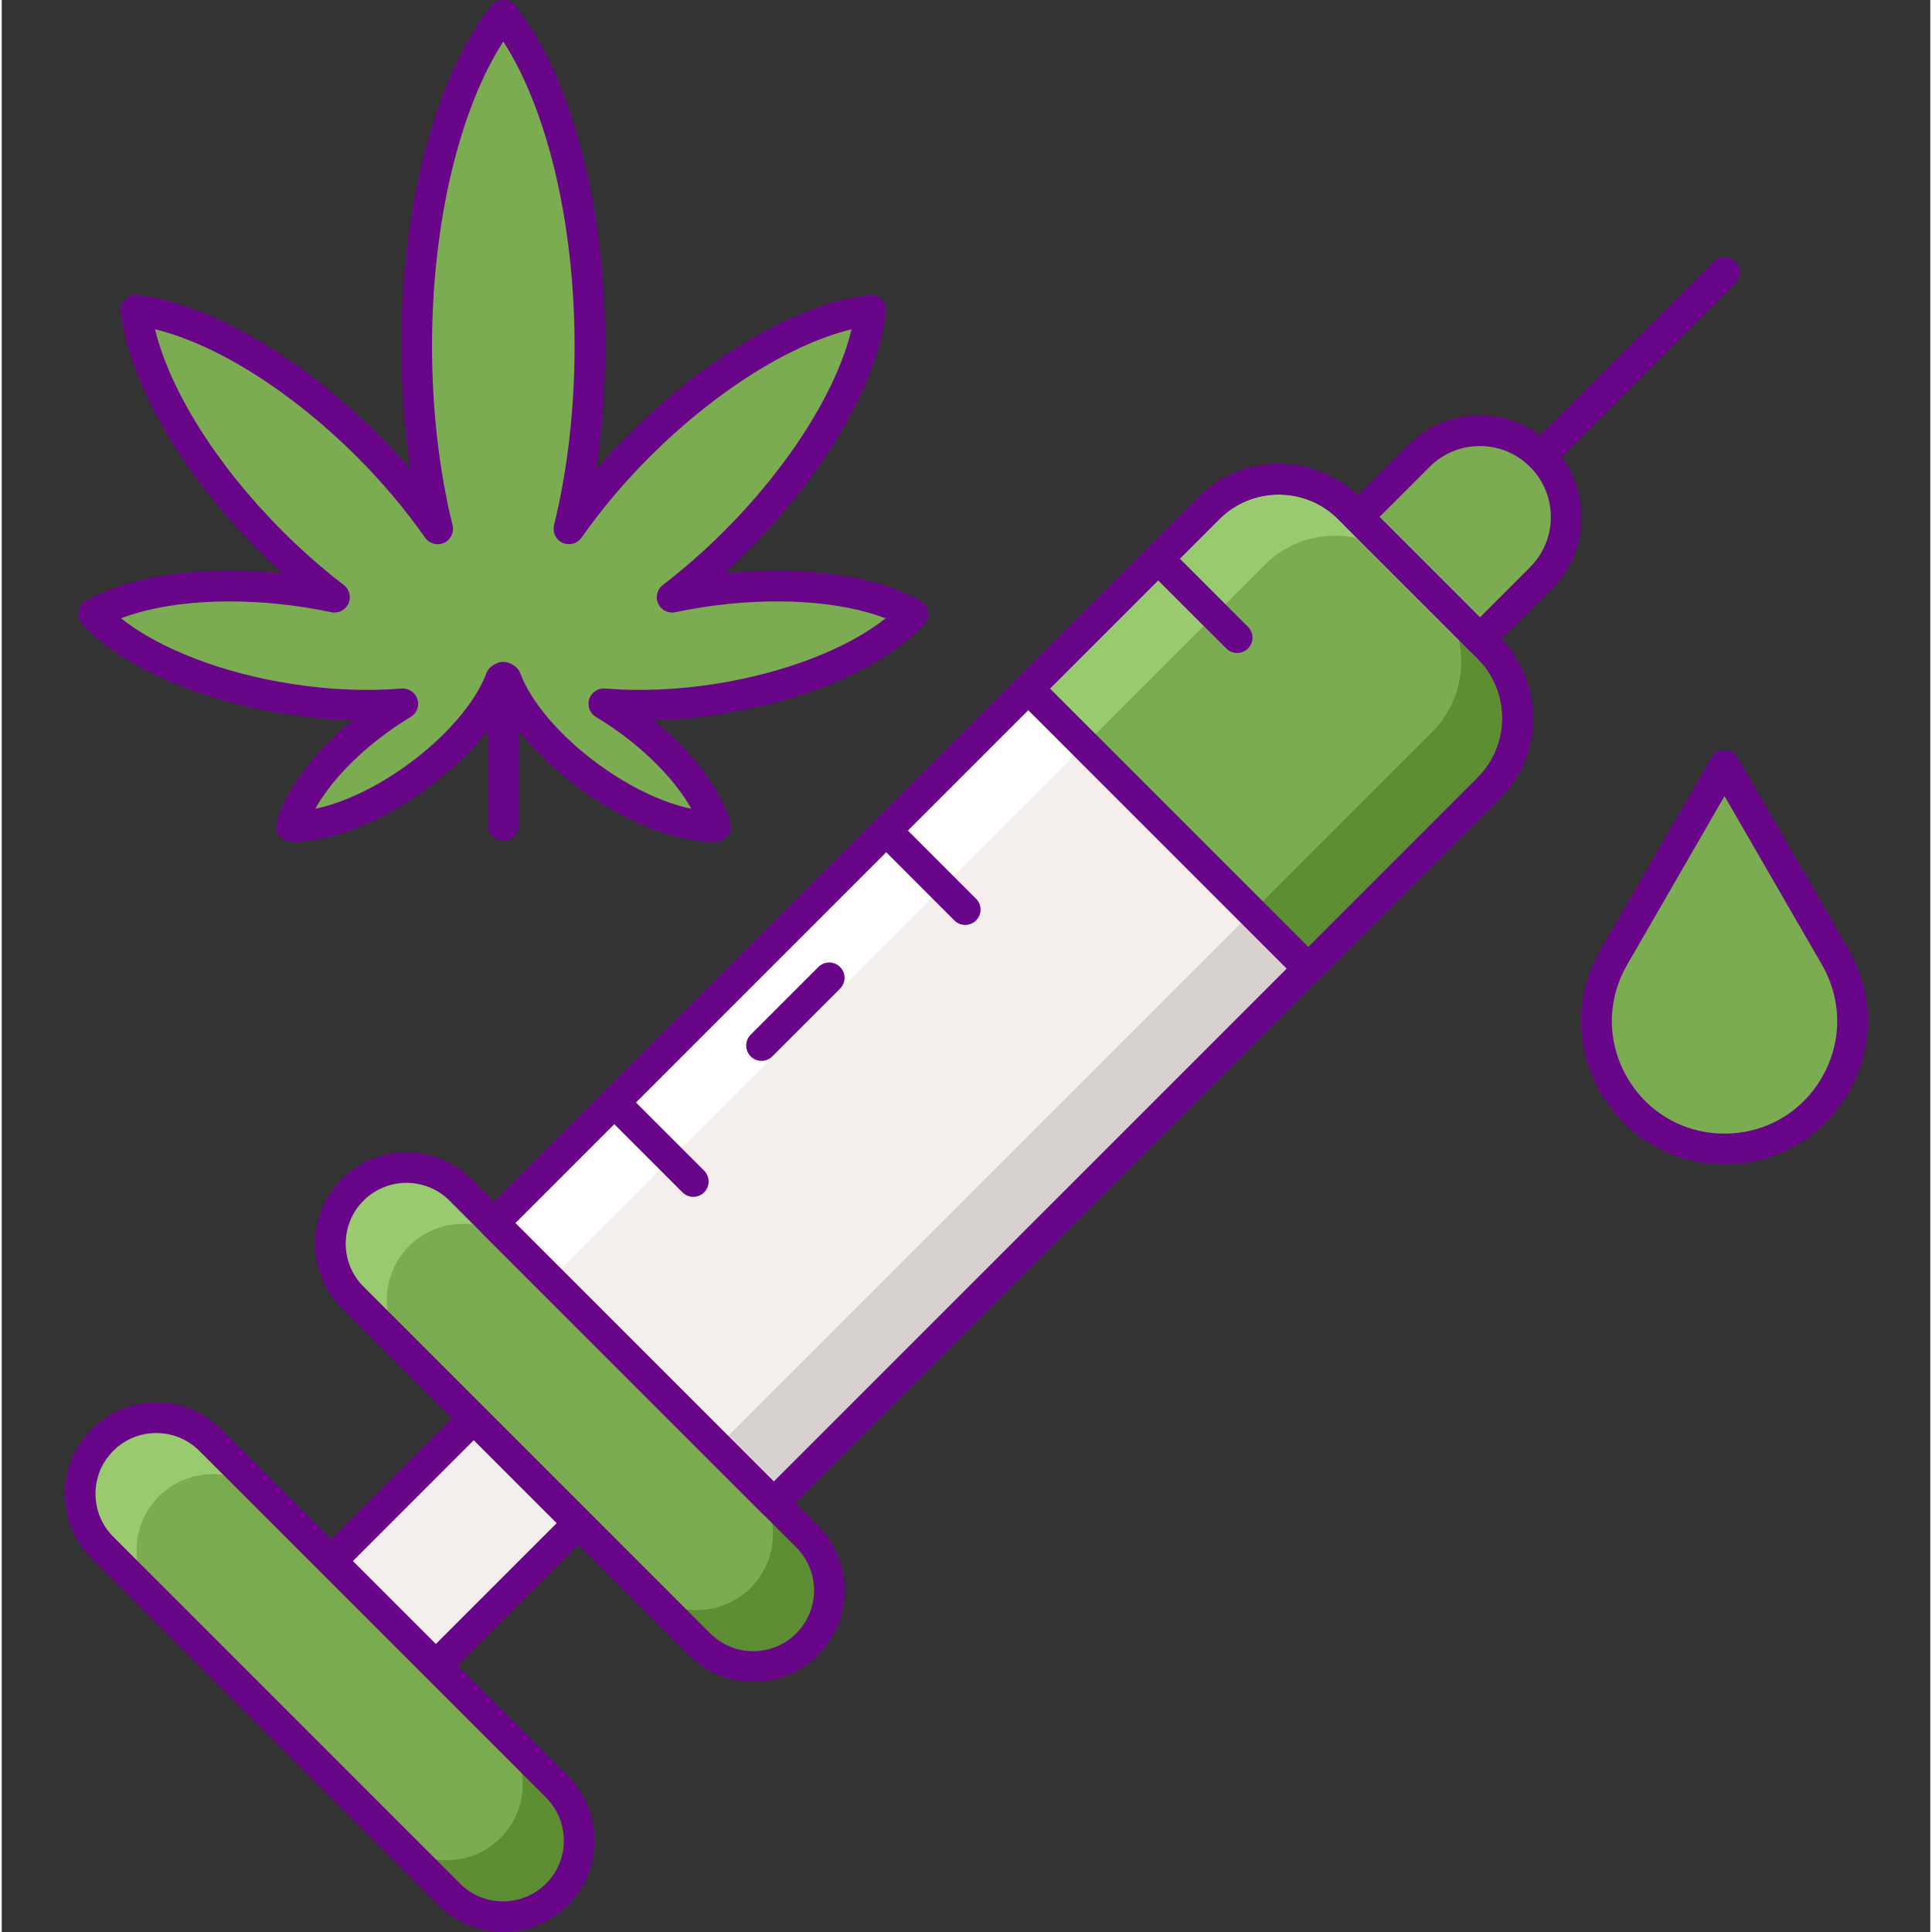 <svg height="503pt" viewBox="-16 0 503 503.908" width="503pt" xmlns="http://www.w3.org/2000/svg"><rect x="-16" y="0" width="503" height="503.908" fill="#333333" stroke="none"/><path d="m433.34 299.664c-25.668 0-41.711-27.785-28.875-50.016l28.875-50.016 28.879 50.016c12.836 22.23-3.207 50.016-28.879 50.016zm0 0" fill="#7bac51"/><path d="m120.508 356.574 27.289 27.293-64.617 64.613-27.289-27.289zm0 0" fill="#f4efed"/><path d="m83.18 452.484c-1.023 0-2.047-.391-2.828-1.172l-27.293-27.289c-.75-.75-1.172-1.77-1.172-2.828 0-1.062.422-2.078 1.172-2.828l64.621-64.621c1.559-1.562 4.094-1.562 5.652 0l27.293 27.293c.75.75 1.172 1.77 1.172 2.828 0 1.059-.422 2.078-1.172 2.828l-64.617 64.617c-.781.781-1.805 1.172-2.828 1.172zm-21.637-31.289 21.637 21.633 58.961-58.957-21.637-21.637zm0 0" fill="#690589"/><path d="m100.715 494.102-90.441-90.441c-7.754-7.754-7.754-20.328 0-28.082 7.754-7.754 20.328-7.754 28.082 0l90.441 90.445c7.754 7.754 7.754 20.324 0 28.078-7.754 7.758-20.328 7.758-28.082 0zm0 0" fill="#7bac51"/><path d="m165.969 428.848-90.441-90.441c-7.754-7.754-7.754-20.328 0-28.082 7.754-7.754 20.328-7.754 28.082 0l90.441 90.441c7.754 7.754 7.754 20.328 0 28.082-7.754 7.754-20.328 7.754-28.082 0zm0 0" fill="#7bac51"/><path d="m185.359 392.07-73.059-73.055 186.438-186.438c10.125-10.121 26.539-10.121 36.66 0l36.395 36.395c10.121 10.121 10.121 26.535 0 36.66zm0 0" fill="#f4efed"/><path d="m371.793 168.973-14.715-14.715c10.125 10.125 10.125 26.539 0 36.664l-186.438 186.438 14.715 14.711 186.438-186.434c10.125-10.125 10.125-26.539 0-36.664zm0 0" fill="#d6d1cf"/><path d="m335.402 132.578 14.715 14.715c-10.125-10.125-26.539-10.125-36.664 0l-186.438 186.438-14.715-14.715 186.438-186.434c10.125-10.125 26.539-10.125 36.664-.004zm0 0" fill="#fff"/><path d="m371.793 168.973-36.391-36.391c-10.125-10.125-26.539-10.125-36.664 0l-47 47 73.059 73.055 47-47c10.121-10.125 10.121-26.539-.004-36.664zm0 0" fill="#7bac51"/><path d="m194.051 400.766-14.715-14.715c7.754 7.754 7.754 20.328 0 28.082-7.754 7.758-20.328 7.758-28.082 0l14.715 14.715c7.754 7.754 20.328 7.754 28.082 0 7.754-7.754 7.754-20.324 0-28.082zm0 0" fill="#5d8e33"/><path d="m75.527 338.406 14.711 14.715c-7.754-7.754-7.754-20.328 0-28.082 7.758-7.758 20.328-7.758 28.082 0l-14.711-14.715c-7.754-7.754-20.328-7.754-28.082 0-7.754 7.754-7.754 20.328 0 28.082zm0 0" fill="#99ca6f"/><path d="m128.797 466.023-14.715-14.715c7.754 7.754 7.754 20.328 0 28.082-7.758 7.754-20.328 7.754-28.082 0l14.715 14.711c7.754 7.758 20.328 7.758 28.082 0 7.754-7.754 7.754-20.324 0-28.078zm0 0" fill="#5d8e33"/><path d="m10.273 403.66 14.711 14.715c-7.754-7.754-7.754-20.328 0-28.082 7.754-7.754 20.328-7.754 28.082 0l-14.711-14.715c-7.754-7.754-20.328-7.754-28.082 0-7.758 7.754-7.758 20.328 0 28.082zm0 0" fill="#99ca6f"/><path d="m385.441 118.934c-8.793-8.793-23.051-8.793-31.844 0l-15.918 15.922 31.84 31.844 15.922-15.922c8.793-8.793 8.793-23.051 0-31.844zm0 0" fill="#7bac51"/><path d="m371.793 168.973-14.715-14.715c10.125 10.125 10.125 26.539 0 36.664l-47 47 14.715 14.715 47-47c10.125-10.125 10.125-26.539 0-36.664zm0 0" fill="#5d8e33"/><path d="m335.402 132.582 14.715 14.715c-10.125-10.125-26.539-10.125-36.664 0l-47 47-14.715-14.715 47-47c10.125-10.125 26.539-10.125 36.664 0zm0 0" fill="#99ca6f"/><path d="m170.398 182.375c22.832-3.52 41.887-12.211 51.27-22.207-11.957-6.699-32.746-9.25-55.578-5.73-2.461.379-4.871.828-7.234 1.324 5.535-4.25 11.055-9.062 16.406-14.418 20.477-20.477 33.301-43.383 35.383-60.438-17.055 2.082-39.961 14.906-60.438 35.383-7.047 7.043-13.16 14.375-18.266 21.656 3.492-14.148 5.477-30.371 5.477-47.621 0-36.93-9.09-69.148-22.594-86.406-13.504 17.258-22.594 49.477-22.594 86.406 0 17.25 1.984 33.473 5.477 47.621-5.109-7.281-11.223-14.613-18.266-21.656-20.477-20.477-43.383-33.301-60.438-35.383 2.082 17.055 14.906 39.961 35.383 60.438 5.352 5.352 10.871 10.168 16.406 14.418-2.367-.496-4.773-.945-7.238-1.324-22.832-3.52-43.617-.973-55.574 5.73 9.383 9.996 28.434 18.688 51.266 22.207 10.438 1.609 20.434 1.938 29.363 1.195-2.246 1.34-4.496 2.832-6.727 4.469-11.816 8.656-19.992 19.117-22.348 27.484 8.684.273 21.125-4.371 32.941-13.031 10.902-7.988 18.695-17.512 21.684-25.508.176-.094.367-.184.539-.277.039.004.082.012.125.02.039-.004.082-.016.125-.02.172.094.359.184.535.277 2.992 7.996 10.785 17.52 21.688 25.508 11.816 8.66 24.254 13.305 32.941 13.031-2.355-8.367-10.531-18.828-22.348-27.484-2.23-1.637-4.484-3.125-6.727-4.469 8.93.742 18.926.414 29.359-1.195zm0 0" fill="#7bac51"/><g fill="#690589"><path d="m114.824 219.312c-2.207 0-4-1.789-4-4v-38.672c0-2.207 1.793-4 4-4s4 1.793 4 4v38.672c0 2.211-1.789 4-4 4zm0 0"/><path d="m60.277 219.535c-.293 0-.578-.004-.867-.012-1.23-.043-2.375-.641-3.102-1.633-.727-.992-.957-2.266-.625-3.449 2.398-8.523 9.691-18.211 19.852-26.543-5.52-.164-11.164-.688-16.895-1.57-23.125-3.566-43.156-12.324-53.578-23.422-.84-.898-1.223-2.133-1.035-3.348.188-1.219.922-2.281 1.996-2.883 11.945-6.691 30.719-9.242 51.191-7.094-1.922-1.758-3.809-3.559-5.656-5.41-20.586-20.586-34.242-44.055-36.523-62.781-.148-1.223.273-2.445 1.145-3.312.867-.871 2.086-1.285 3.309-1.145 18.73 2.289 42.199 15.945 62.781 36.527 2.891 2.891 5.668 5.863 8.305 8.902-1.539-10.293-2.344-21.133-2.344-32.043 0-36.887 8.766-70.105 23.441-88.867 1.52-1.938 4.789-1.938 6.301 0 14.68 18.762 23.445 51.98 23.445 88.867 0 10.906-.801 21.75-2.348 32.043 2.641-3.039 5.414-6.012 8.309-8.902 20.582-20.582 44.055-34.238 62.781-36.527 1.227-.152 2.445.273 3.312 1.145.871.871 1.293 2.09 1.141 3.312-2.289 18.727-15.941 42.195-36.527 62.781-1.848 1.848-3.73 3.652-5.652 5.41 20.473-2.145 39.246.402 51.188 7.094 1.074.605 1.812 1.664 2 2.883.188 1.215-.199 2.449-1.039 3.348-10.418 11.098-30.445 19.855-53.574 23.422-5.73.883-11.379 1.406-16.895 1.57 10.16 8.332 17.449 18.02 19.848 26.543.336 1.184.105 2.457-.625 3.449-.727.992-1.871 1.594-3.102 1.633-9.922.328-23.207-4.848-35.43-13.805-8.684-6.363-15.676-13.75-19.984-20.992-4.305 7.242-11.297 14.633-19.984 20.992-11.863 8.699-24.699 13.816-34.559 13.816zm54.672-46.828c.68 0 1.348.176 1.945.508l.457.234c.871.457 1.539 1.215 1.879 2.133 2.84 7.594 10.434 16.449 20.305 23.684 8.203 6.012 16.996 10.18 24.312 11.664-3.625-6.527-10.246-13.656-18.449-19.668-2.102-1.539-4.262-2.973-6.414-4.262-1.598-.953-2.328-2.883-1.758-4.656.57-1.773 2.293-2.906 4.141-2.762 8.875.742 18.703.34 28.422-1.16 18.246-2.812 34.742-9.207 44.754-17.156-11.945-4.559-29.605-5.691-47.844-2.875-2.234.344-4.535.766-7.031 1.289-1.832.391-3.676-.547-4.453-2.246-.781-1.695-.281-3.703 1.199-4.84 5.555-4.266 10.945-9.004 16.016-14.078 17.066-17.066 29.367-36.684 33.23-52.629-15.945 3.867-35.559 16.168-52.629 33.234-6.668 6.672-12.664 13.777-17.816 21.121-1.105 1.574-3.176 2.148-4.934 1.344-1.75-.793-2.691-2.727-2.227-4.598 3.508-14.207 5.359-30.344 5.359-46.664 0-31.836-7.039-61.582-18.594-79.496-11.551 17.91-18.59 47.66-18.59 79.496 0 16.316 1.852 32.453 5.355 46.664.461 1.871-.473 3.801-2.223 4.598-1.758.805-3.828.23-4.934-1.344-5.156-7.352-11.152-14.457-17.816-21.121-17.066-17.066-36.684-29.371-52.629-33.234 3.863 15.945 16.16 35.562 33.23 52.629 5.078 5.082 10.469 9.816 16.016 14.078 1.48 1.137 1.977 3.145 1.199 4.84-.781 1.703-2.633 2.633-4.457 2.246-2.496-.523-4.793-.945-7.023-1.289-18.25-2.809-35.902-1.684-47.848 2.875 10.016 7.949 26.512 14.344 44.758 17.156 9.711 1.5 19.539 1.902 28.418 1.16 1.836-.141 3.57.992 4.141 2.762.566 1.773-.16 3.707-1.758 4.66-2.164 1.293-4.32 2.727-6.418 4.262-8.199 6.012-14.82 13.141-18.445 19.668 7.316-1.488 16.109-5.652 24.312-11.668 9.875-7.23 17.461-16.086 20.305-23.68.34-.914 1.004-1.672 1.863-2.129l.324-.164c.672-.375 1.551-.594 2.348-.586zm55.449 9.668h.02zm0 0"/><path d="m180.008 438.664c-6.371 0-12.363-2.484-16.867-6.988l-90.445-90.441c-9.301-9.305-9.301-24.438 0-33.738 9.301-9.305 24.441-9.305 33.742 0l90.441 90.441c4.508 4.508 6.988 10.496 6.988 16.871 0 6.371-2.484 12.363-6.988 16.867-4.508 4.508-10.496 6.988-16.871 6.988zm-90.441-130.148c-4.062 0-8.121 1.543-11.211 4.637-6.184 6.18-6.184 16.242 0 22.426l90.441 90.441c2.996 2.996 6.977 4.645 11.211 4.645 4.238 0 8.219-1.648 11.215-4.645 2.996-2.996 4.645-6.977 4.645-11.211s-1.648-8.219-4.645-11.215l-90.441-90.441c-3.09-3.094-7.152-4.637-11.215-4.637zm0 0"/><path d="m114.754 503.906c-6.109 0-12.219-2.324-16.871-6.977l-90.441-90.441c-4.504-4.508-6.988-10.496-6.988-16.871 0-6.371 2.48-12.363 6.988-16.871 9.301-9.297 24.434-9.297 33.738 0l90.445 90.445c9.301 9.301 9.301 24.438 0 33.738-4.652 4.652-10.758 6.977-16.871 6.977zm-11.211-12.629c2.996 2.996 6.977 4.641 11.211 4.641s8.215-1.645 11.211-4.641 4.645-6.977 4.645-11.215c0-4.234-1.648-8.219-4.641-11.211l-90.445-90.445c-6.184-6.18-16.242-6.18-22.426 0-2.996 2.996-4.645 6.98-4.645 11.215s1.648 8.215 4.645 11.211zm0 0"/><path d="m369.52 170.699c-1.023 0-2.047-.391-2.828-1.172l-31.84-31.844c-1.562-1.562-1.562-4.094 0-5.656l15.918-15.918c10.34-10.344 27.168-10.34 37.5 0 10.336 10.336 10.336 27.156 0 37.496l-15.922 15.922c-.781.777-1.805 1.172-2.828 1.172zm-26.188-35.844 26.188 26.188 13.094-13.094c3.496-3.496 5.422-8.145 5.422-13.094 0-4.945-1.926-9.594-5.422-13.094-3.5-3.496-8.148-5.422-13.094-5.422-4.949 0-9.598 1.926-13.094 5.422zm0 0"/><path d="m385.441 122.934c-1.027 0-2.047-.387-2.828-1.172-1.562-1.559-1.562-4.094 0-5.652l47.902-47.902c1.559-1.562 4.094-1.562 5.652 0 1.562 1.559 1.562 4.094 0 5.656l-47.898 47.898c-.785.781-1.805 1.172-2.828 1.172zm0 0"/><path d="m324.797 256.633c-1.023 0-2.047-.391-2.828-1.172l-73.059-73.055c-.75-.75-1.172-1.766-1.172-2.828 0-1.059.422-2.078 1.172-2.828l47-46.996c5.652-5.652 13.168-8.766 21.16-8.766 7.992 0 15.508 3.113 21.16 8.766l36.391 36.391c11.668 11.668 11.668 30.652 0 42.32l-46.996 46.996c-.785.781-1.809 1.172-2.828 1.172zm-67.402-77.055 67.398 67.398 44.172-44.168c8.547-8.551 8.547-22.461 0-31.008l-36.395-36.391c-4.137-4.141-9.645-6.422-15.5-6.422-5.855 0-11.363 2.281-15.504 6.422zm0 0"/><path d="m185.359 396.07c-1.027 0-2.047-.391-2.828-1.172l-73.055-73.055c-1.562-1.559-1.562-4.094 0-5.652l186.434-186.441c11.672-11.668 30.656-11.664 42.32 0l36.395 36.395c11.664 11.668 11.664 30.652 0 42.32l-186.438 186.434c-.785.781-1.805 1.172-2.828 1.172zm-67.398-77.055 67.398 67.398 183.609-183.605c8.547-8.551 8.547-22.461 0-31.008l-36.395-36.395c-8.547-8.543-22.457-8.543-31.008 0zm0 0"/><path d="m182.168 276.695c-1.023 0-2.047-.391-2.828-1.172-1.562-1.562-1.562-4.094 0-5.656l17.656-17.656c1.562-1.562 4.094-1.562 5.656 0s1.562 4.094 0 5.656l-17.656 17.656c-.781.781-1.805 1.172-2.828 1.172zm0 0"/><path d="m306.219 170.316c-1.023 0-2.047-.391-2.828-1.172l-20.609-20.609c-1.562-1.562-1.562-4.094 0-5.656s4.094-1.562 5.656 0l20.609 20.609c1.562 1.562 1.562 4.094 0 5.656-.781.781-1.809 1.172-2.828 1.172zm0 0"/><path d="m235.293 241.238c-1.023 0-2.047-.391-2.828-1.172l-20.605-20.605c-1.562-1.562-1.562-4.094 0-5.656 1.559-1.562 4.094-1.562 5.656 0l20.605 20.605c1.562 1.562 1.562 4.094 0 5.656-.781.781-1.805 1.172-2.828 1.172zm0 0"/><path d="m164.371 312.164c-1.023 0-2.047-.391-2.828-1.172l-20.609-20.609c-1.562-1.562-1.562-4.094 0-5.656s4.094-1.562 5.656 0l20.609 20.609c1.559 1.562 1.559 4.094 0 5.656-.785.781-1.809 1.172-2.828 1.172zm0 0"/><path d="m433.34 303.664c-13.5 0-25.59-6.98-32.34-18.672-6.75-11.691-6.75-25.652 0-37.344l28.875-50.016c.715-1.238 2.035-2 3.465-2 1.43 0 2.75.762 3.465 2l28.875 50.016c6.75 11.691 6.75 25.652 0 37.344-6.746 11.691-18.836 18.672-32.34 18.672zm0-96.031-25.41 44.016c-5.305 9.188-5.305 20.156 0 29.344 5.305 9.188 14.805 14.672 25.41 14.672 10.613 0 20.113-5.484 25.414-14.672 5.305-9.188 5.305-20.156 0-29.344zm0 0"/></g></svg>